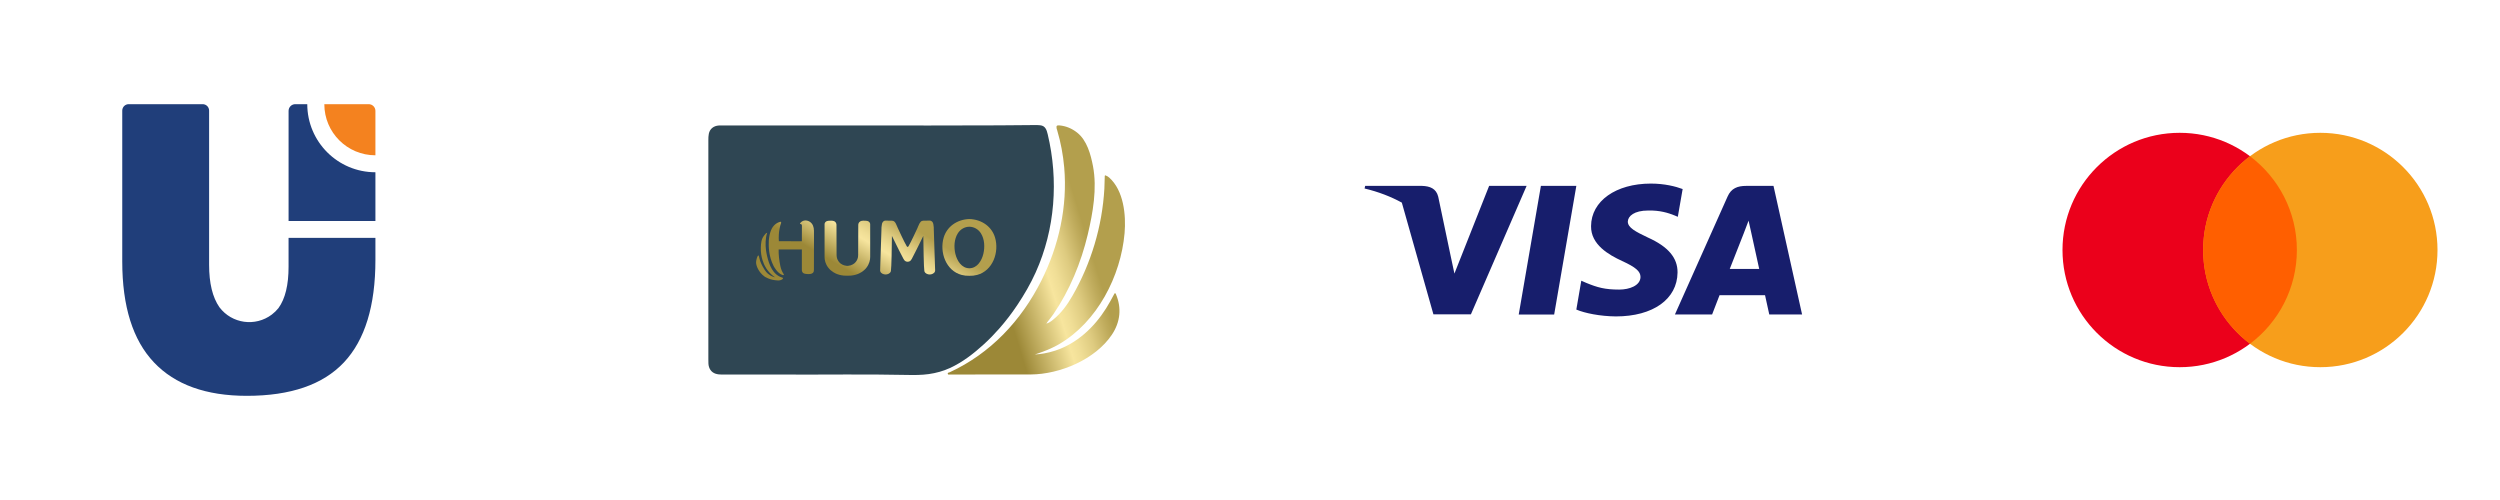 <svg width="120" height="24" viewBox="0 0 120 24" fill="none" xmlns="http://www.w3.org/2000/svg">
<path fill-rule="evenodd" clip-rule="evenodd" d="M18.02 12.475C18.02 14.68 17.516 16.323 16.509 17.394C15.502 18.465 13.947 19 11.849 19C9.89 19 8.402 18.465 7.389 17.394C6.375 16.323 5.868 14.709 5.868 12.55V5.308C5.869 5.138 6.006 5.001 6.176 5H9.729C9.899 5.001 10.036 5.138 10.037 5.308V12.708C10.037 13.59 10.2 14.268 10.532 14.747C11.129 15.539 12.255 15.696 13.047 15.099C13.166 15.009 13.273 14.905 13.366 14.789C13.691 14.34 13.852 13.678 13.851 12.804V11.418H18.02V12.475Z" fill="#203E7A"/>
<path fill-rule="evenodd" clip-rule="evenodd" d="M17.698 10.609H13.852V5.322C13.852 5.144 13.996 5 14.174 5H14.749C14.751 6.805 16.214 8.268 18.019 8.268H18.02V10.609H17.698H17.698Z" fill="#203E7A"/>
<path fill-rule="evenodd" clip-rule="evenodd" d="M15.569 5H17.698C17.876 5.001 18.02 5.145 18.02 5.322V7.454C16.666 7.454 15.568 6.357 15.568 5.003V5L15.569 5Z" fill="#F4821F"/>
<path d="M41.276 6.022C43.498 6.022 45.72 6.03 47.942 6.017C48.552 6.013 49.162 6.01 49.772 6.002C49.824 6.001 49.876 6.009 49.927 6.013C50.175 6.035 50.24 6.234 50.29 6.444C50.815 8.648 50.648 10.996 49.715 13.07C49.467 13.623 49.163 14.143 48.828 14.645C48.564 15.04 48.277 15.416 47.962 15.773C47.728 16.039 47.481 16.293 47.22 16.53C46.728 16.977 46.205 17.385 45.596 17.665C45.273 17.813 44.934 17.906 44.582 17.956C44.231 18.005 43.878 18.005 43.525 17.997C41.577 17.955 39.629 17.988 37.681 17.979C36.673 17.974 35.664 17.978 34.656 17.979C34.55 17.979 34.447 17.97 34.347 17.938C34.14 17.87 34.015 17.689 34.004 17.448C34 17.379 34.001 17.311 34.001 17.242C34.001 13.736 34.001 10.229 34.001 6.723C34.001 6.623 34.003 6.523 34.023 6.423C34.07 6.182 34.26 6.039 34.502 6.024C34.586 6.019 34.671 6.022 34.755 6.022C36.929 6.022 39.102 6.022 41.276 6.021L41.276 6.022Z" fill="#2F4653"/>
<path d="M50.224 15.534C50.345 15.501 50.443 15.431 50.535 15.357C50.93 15.041 51.223 14.642 51.473 14.206C52.375 12.635 52.906 10.873 53.01 9.054C53.02 8.869 53.021 8.685 53.027 8.5C53.028 8.472 53.021 8.443 53.045 8.413C53.116 8.434 53.181 8.469 53.239 8.521C53.937 9.142 54.055 10.32 53.98 11.19C53.801 13.252 52.666 15.452 50.844 16.516C50.802 16.541 50.76 16.565 50.717 16.587C50.436 16.738 50.143 16.857 49.843 16.958C49.786 16.977 49.729 16.996 49.673 17.015C49.921 17.001 50.264 16.958 50.653 16.83C51.692 16.487 52.519 15.714 53.094 14.799C53.235 14.574 53.362 14.341 53.486 14.106C53.494 14.092 53.501 14.077 53.52 14.073C53.543 14.073 53.553 14.092 53.56 14.11C53.849 14.779 53.775 15.464 53.368 16.069C52.567 17.258 50.874 17.968 49.475 17.974C48.185 17.979 46.895 17.978 45.605 17.977C45.565 17.977 45.503 17.999 45.492 17.941C45.48 17.88 45.545 17.888 45.583 17.87C47.54 16.968 49.021 15.393 49.986 13.47C50.825 11.799 51.246 9.907 51.082 8.037C51.03 7.438 50.919 6.843 50.748 6.266C50.738 6.232 50.724 6.198 50.717 6.162C50.694 6.038 50.73 6.007 50.857 6.019C51.174 6.05 51.453 6.168 51.703 6.365C52.174 6.737 52.355 7.411 52.464 7.979C52.667 9.041 52.459 10.217 52.212 11.257C51.89 12.609 51.346 13.931 50.562 15.081C50.479 15.204 50.382 15.317 50.292 15.435C50.268 15.467 50.246 15.501 50.224 15.534Z" fill="url(#paint0_linear_135_3674)"/>
<path fill-rule="evenodd" clip-rule="evenodd" d="M47.335 10.786C47.538 10.939 47.688 11.155 47.761 11.399C47.971 12.102 47.656 12.998 46.901 13.196C46.78 13.228 46.655 13.242 46.53 13.238C46.405 13.242 46.28 13.228 46.158 13.196C45.404 12.998 45.089 12.102 45.298 11.399C45.371 11.155 45.521 10.939 45.725 10.786C45.956 10.612 46.242 10.521 46.53 10.514C46.817 10.521 47.104 10.612 47.335 10.786ZM46.53 12.877C46.902 12.874 47.123 12.516 47.201 12.184C47.277 11.863 47.263 11.486 47.084 11.2C46.96 11.002 46.749 10.884 46.529 10.883C46.309 10.884 46.099 11.002 45.975 11.2C45.796 11.486 45.782 11.863 45.858 12.184C45.937 12.516 46.157 12.874 46.53 12.877Z" fill="url(#paint1_linear_135_3674)"/>
<path d="M39.07 11.073C39.068 10.907 39.016 10.739 38.87 10.645C38.727 10.554 38.537 10.556 38.424 10.694L38.42 10.699C38.41 10.711 38.396 10.727 38.401 10.741C38.405 10.751 38.42 10.754 38.435 10.756C38.443 10.757 38.452 10.758 38.457 10.761C38.483 10.774 38.493 10.8 38.492 10.827C38.491 10.848 38.491 10.987 38.49 11.2L38.489 11.582L37.386 11.576C37.379 11.484 37.376 11.381 37.383 11.27C37.389 11.166 37.402 11.064 37.422 10.963C37.431 10.918 37.441 10.874 37.453 10.83C37.457 10.814 37.464 10.797 37.47 10.778C37.484 10.743 37.498 10.706 37.496 10.673C37.495 10.666 37.494 10.659 37.49 10.654C37.48 10.642 37.461 10.644 37.446 10.648C37.352 10.672 37.261 10.722 37.189 10.787C37.167 10.807 37.108 10.863 37.054 10.959C36.913 11.214 36.902 11.574 36.902 11.574C36.894 11.807 36.885 12.279 37.133 12.769C37.133 12.769 37.306 13.113 37.554 13.197C37.603 13.214 37.617 13.203 37.621 13.197C37.636 13.177 37.612 13.146 37.596 13.124C37.592 13.119 37.589 13.114 37.586 13.111C37.564 13.076 37.544 13.039 37.528 13C37.493 12.921 37.47 12.837 37.453 12.753C37.402 12.496 37.368 12.236 37.375 11.973H38.489V12.96C38.489 13.025 38.516 13.088 38.576 13.119C38.612 13.137 38.654 13.144 38.694 13.149C38.764 13.158 38.836 13.162 38.906 13.149C38.947 13.141 38.988 13.126 39.018 13.098C39.068 13.052 39.068 12.99 39.068 12.927C39.068 12.699 39.069 12.47 39.07 12.242C39.072 11.975 39.073 11.708 39.072 11.441C39.072 11.318 39.071 11.196 39.07 11.073Z" fill="url(#paint2_linear_135_3674)"/>
<path d="M37.544 13.322C37.094 13.19 36.919 12.712 36.822 12.298C36.802 12.207 36.782 12.118 36.77 12.026C36.734 11.748 36.735 11.441 36.825 11.172C36.77 11.185 36.739 11.225 36.709 11.265C36.701 11.275 36.694 11.286 36.686 11.295C36.539 11.47 36.528 11.675 36.52 11.879C36.504 12.357 36.678 12.698 36.717 12.771C36.804 12.935 36.9 13.043 36.928 13.074C37.028 13.185 37.128 13.262 37.205 13.313C37.144 13.298 37.057 13.27 36.965 13.213C36.88 13.16 36.818 13.101 36.778 13.055C36.72 12.981 36.679 12.915 36.653 12.869C36.581 12.745 36.492 12.59 36.447 12.382L36.442 12.357C36.431 12.308 36.422 12.264 36.403 12.262C36.37 12.259 36.333 12.375 36.325 12.402C36.298 12.484 36.292 12.561 36.292 12.601C36.294 12.758 36.411 13.062 36.691 13.269C36.691 13.269 36.935 13.45 37.354 13.463C37.371 13.464 37.472 13.462 37.548 13.408C37.585 13.381 37.609 13.341 37.544 13.322Z" fill="url(#paint3_linear_135_3674)"/>
<path d="M44.802 10.77C44.822 10.873 44.824 10.958 44.822 11.015C44.844 11.673 44.865 12.33 44.887 12.988C44.886 12.999 44.884 13.014 44.878 13.031C44.844 13.127 44.723 13.174 44.629 13.176C44.534 13.177 44.421 13.132 44.381 13.045C44.38 13.044 44.373 13.027 44.369 13.008C44.341 12.874 44.325 11.796 44.319 11.325C44.062 11.853 43.861 12.247 43.769 12.421C43.75 12.457 43.71 12.529 43.636 12.553C43.614 12.56 43.59 12.565 43.566 12.565C43.542 12.565 43.518 12.56 43.497 12.553C43.423 12.529 43.383 12.457 43.364 12.421C43.271 12.247 43.07 11.853 42.813 11.325C42.808 11.795 42.791 12.874 42.764 13.008C42.76 13.027 42.752 13.044 42.752 13.045C42.712 13.132 42.599 13.177 42.504 13.176C42.41 13.174 42.288 13.127 42.255 13.031C42.249 13.014 42.247 12.999 42.246 12.988C42.267 12.33 42.289 11.673 42.31 11.015C42.308 10.958 42.31 10.873 42.331 10.77L42.332 10.764C42.334 10.751 42.337 10.728 42.349 10.703C42.356 10.686 42.376 10.643 42.422 10.613C42.447 10.597 42.474 10.588 42.503 10.588C42.512 10.588 42.521 10.589 42.53 10.589C42.541 10.589 42.552 10.59 42.564 10.59L42.597 10.59C42.614 10.591 42.631 10.591 42.648 10.591C42.667 10.591 42.686 10.591 42.706 10.591C42.741 10.591 42.776 10.591 42.812 10.592C42.861 10.594 42.907 10.611 42.941 10.647C42.983 10.691 43.016 10.753 43.07 10.886C43.08 10.909 43.087 10.927 43.092 10.94L43.093 10.942C43.12 11.002 43.408 11.626 43.518 11.809C43.526 11.823 43.544 11.852 43.566 11.851C43.589 11.852 43.607 11.823 43.615 11.809C43.724 11.628 44.007 11.013 44.039 10.944L44.041 10.94C44.046 10.927 44.053 10.908 44.062 10.886C44.117 10.753 44.15 10.691 44.191 10.647C44.226 10.611 44.272 10.594 44.321 10.592C44.356 10.591 44.392 10.591 44.427 10.591C44.446 10.591 44.465 10.591 44.485 10.591L44.518 10.59C44.535 10.59 44.552 10.59 44.569 10.59C44.579 10.59 44.589 10.589 44.599 10.589C44.609 10.588 44.619 10.588 44.63 10.588C44.659 10.588 44.686 10.597 44.711 10.613C44.757 10.643 44.777 10.686 44.784 10.703C44.795 10.728 44.799 10.751 44.801 10.764L44.802 10.77Z" fill="url(#paint4_linear_135_3674)"/>
<path d="M41.734 10.666C41.681 10.599 41.59 10.596 41.502 10.594C41.419 10.591 41.313 10.588 41.247 10.662C41.21 10.703 41.2 10.752 41.197 10.781L41.192 12.237C41.193 12.284 41.188 12.374 41.141 12.472C41.09 12.576 41.019 12.635 41 12.649C41 12.649 40.879 12.746 40.719 12.759C40.703 12.76 40.686 12.761 40.686 12.761C40.682 12.761 40.678 12.761 40.674 12.761C40.67 12.761 40.666 12.761 40.661 12.761C40.661 12.761 40.645 12.76 40.629 12.759C40.469 12.746 40.347 12.649 40.347 12.649C40.329 12.635 40.258 12.576 40.207 12.472C40.159 12.374 40.155 12.284 40.155 12.237L40.151 10.781C40.148 10.752 40.138 10.703 40.101 10.662C40.035 10.588 39.929 10.591 39.846 10.594C39.758 10.596 39.667 10.599 39.614 10.666C39.572 10.719 39.575 10.785 39.579 10.813V12.337C39.579 12.479 39.619 12.667 39.755 12.845C39.907 13.045 40.123 13.135 40.19 13.159C40.325 13.21 40.458 13.224 40.499 13.228C40.569 13.235 40.629 13.235 40.674 13.234C40.718 13.235 40.779 13.235 40.849 13.228C40.89 13.224 41.023 13.21 41.158 13.159C41.224 13.135 41.441 13.045 41.593 12.845C41.728 12.667 41.769 12.479 41.769 12.337V10.813C41.773 10.785 41.776 10.719 41.734 10.666Z" fill="url(#paint5_linear_135_3674)"/>
<path d="M67.288 9.726C66.765 9.439 66.168 9.208 65.5 9.048L65.528 8.923H68.265C68.636 8.936 68.937 9.048 69.035 9.442L69.63 12.278L69.812 13.132L71.478 8.923H73.277L70.603 15.089H68.804L67.288 9.726ZM74.6 15.096H72.899L73.963 8.923H75.664L74.6 15.096ZM80.767 9.074L80.535 10.407L80.382 10.342C80.074 10.217 79.667 10.092 79.114 10.105C78.443 10.105 78.141 10.374 78.135 10.637C78.135 10.926 78.499 11.116 79.094 11.399C80.074 11.839 80.529 12.377 80.522 13.08C80.508 14.36 79.346 15.188 77.561 15.188C76.798 15.181 76.063 15.03 75.664 14.859L75.902 13.474L76.126 13.572C76.679 13.802 77.043 13.9 77.722 13.9C78.212 13.9 78.737 13.71 78.744 13.296C78.744 13.027 78.52 12.83 77.862 12.528C77.218 12.232 76.357 11.74 76.371 10.854C76.378 9.652 77.561 8.812 79.241 8.812C79.899 8.812 80.431 8.949 80.767 9.074ZM83.028 12.909H84.442C84.372 12.6 84.05 11.123 84.05 11.123L83.931 10.591C83.847 10.821 83.7 11.195 83.707 11.182C83.707 11.182 83.168 12.554 83.028 12.909ZM85.128 8.923L86.5 15.095H84.925C84.925 15.095 84.771 14.386 84.722 14.17H82.538C82.475 14.334 82.181 15.095 82.181 15.095H80.396L82.923 9.436C83.098 9.035 83.406 8.923 83.812 8.923H85.128Z" fill="#171E6C"/>
<path d="M104.625 17.625C107.732 17.625 110.25 15.107 110.25 12C110.25 8.893 107.732 6.375 104.625 6.375C101.518 6.375 99 8.893 99 12C99 15.107 101.518 17.625 104.625 17.625Z" fill="#EB001B"/>
<path d="M111.375 17.625C114.482 17.625 117 15.107 117 12C117 8.893 114.482 6.375 111.375 6.375C108.268 6.375 105.75 8.893 105.75 12C105.75 15.107 108.268 17.625 111.375 17.625Z" fill="#F79E1B"/>
<path fill-rule="evenodd" clip-rule="evenodd" d="M108 7.5C109.366 8.526 110.25 10.16 110.25 12C110.25 13.841 109.366 15.475 108 16.501C106.634 15.475 105.75 13.841 105.75 12C105.75 10.16 106.634 8.526 108 7.5Z" fill="#FF5F00"/>
<defs>
<linearGradient id="paint0_linear_135_3674" x1="44.546" y1="13.822" x2="54.24" y2="10.856" gradientUnits="userSpaceOnUse">
<stop offset="0.33" stop-color="#9C8837"/>
<stop offset="0.56" stop-color="#F7E59E"/>
<stop offset="0.6" stop-color="#F0DE96"/>
<stop offset="0.67" stop-color="#DECB80"/>
<stop offset="0.75" stop-color="#C0AC5D"/>
<stop offset="0.79" stop-color="#B39F4D"/>
</linearGradient>
<linearGradient id="paint1_linear_135_3674" x1="35.013" y1="12.438" x2="38.764" y2="6.127" gradientUnits="userSpaceOnUse">
<stop offset="0.33" stop-color="#9C8837"/>
<stop offset="0.56" stop-color="#F7E59E"/>
<stop offset="0.6" stop-color="#F0DE96"/>
<stop offset="0.67" stop-color="#DECB80"/>
<stop offset="0.75" stop-color="#C0AC5D"/>
<stop offset="0.79" stop-color="#B39F4D"/>
</linearGradient>
<linearGradient id="paint2_linear_135_3674" x1="35.013" y1="12.438" x2="38.764" y2="6.127" gradientUnits="userSpaceOnUse">
<stop offset="0.33" stop-color="#9C8837"/>
<stop offset="0.56" stop-color="#F7E59E"/>
<stop offset="0.6" stop-color="#F0DE96"/>
<stop offset="0.67" stop-color="#DECB80"/>
<stop offset="0.75" stop-color="#C0AC5D"/>
<stop offset="0.79" stop-color="#B39F4D"/>
</linearGradient>
<linearGradient id="paint3_linear_135_3674" x1="35.013" y1="12.438" x2="38.764" y2="6.127" gradientUnits="userSpaceOnUse">
<stop offset="0.33" stop-color="#9C8837"/>
<stop offset="0.56" stop-color="#F7E59E"/>
<stop offset="0.6" stop-color="#F0DE96"/>
<stop offset="0.67" stop-color="#DECB80"/>
<stop offset="0.75" stop-color="#C0AC5D"/>
<stop offset="0.79" stop-color="#B39F4D"/>
</linearGradient>
<linearGradient id="paint4_linear_135_3674" x1="35.013" y1="12.438" x2="38.764" y2="6.127" gradientUnits="userSpaceOnUse">
<stop offset="0.33" stop-color="#9C8837"/>
<stop offset="0.56" stop-color="#F7E59E"/>
<stop offset="0.6" stop-color="#F0DE96"/>
<stop offset="0.67" stop-color="#DECB80"/>
<stop offset="0.75" stop-color="#C0AC5D"/>
<stop offset="0.79" stop-color="#B39F4D"/>
</linearGradient>
<linearGradient id="paint5_linear_135_3674" x1="35.013" y1="12.438" x2="38.764" y2="6.127" gradientUnits="userSpaceOnUse">
<stop offset="0.33" stop-color="#9C8837"/>
<stop offset="0.56" stop-color="#F7E59E"/>
<stop offset="0.6" stop-color="#F0DE96"/>
<stop offset="0.67" stop-color="#DECB80"/>
<stop offset="0.75" stop-color="#C0AC5D"/>
<stop offset="0.79" stop-color="#B39F4D"/>
</linearGradient>
</defs>
</svg>
